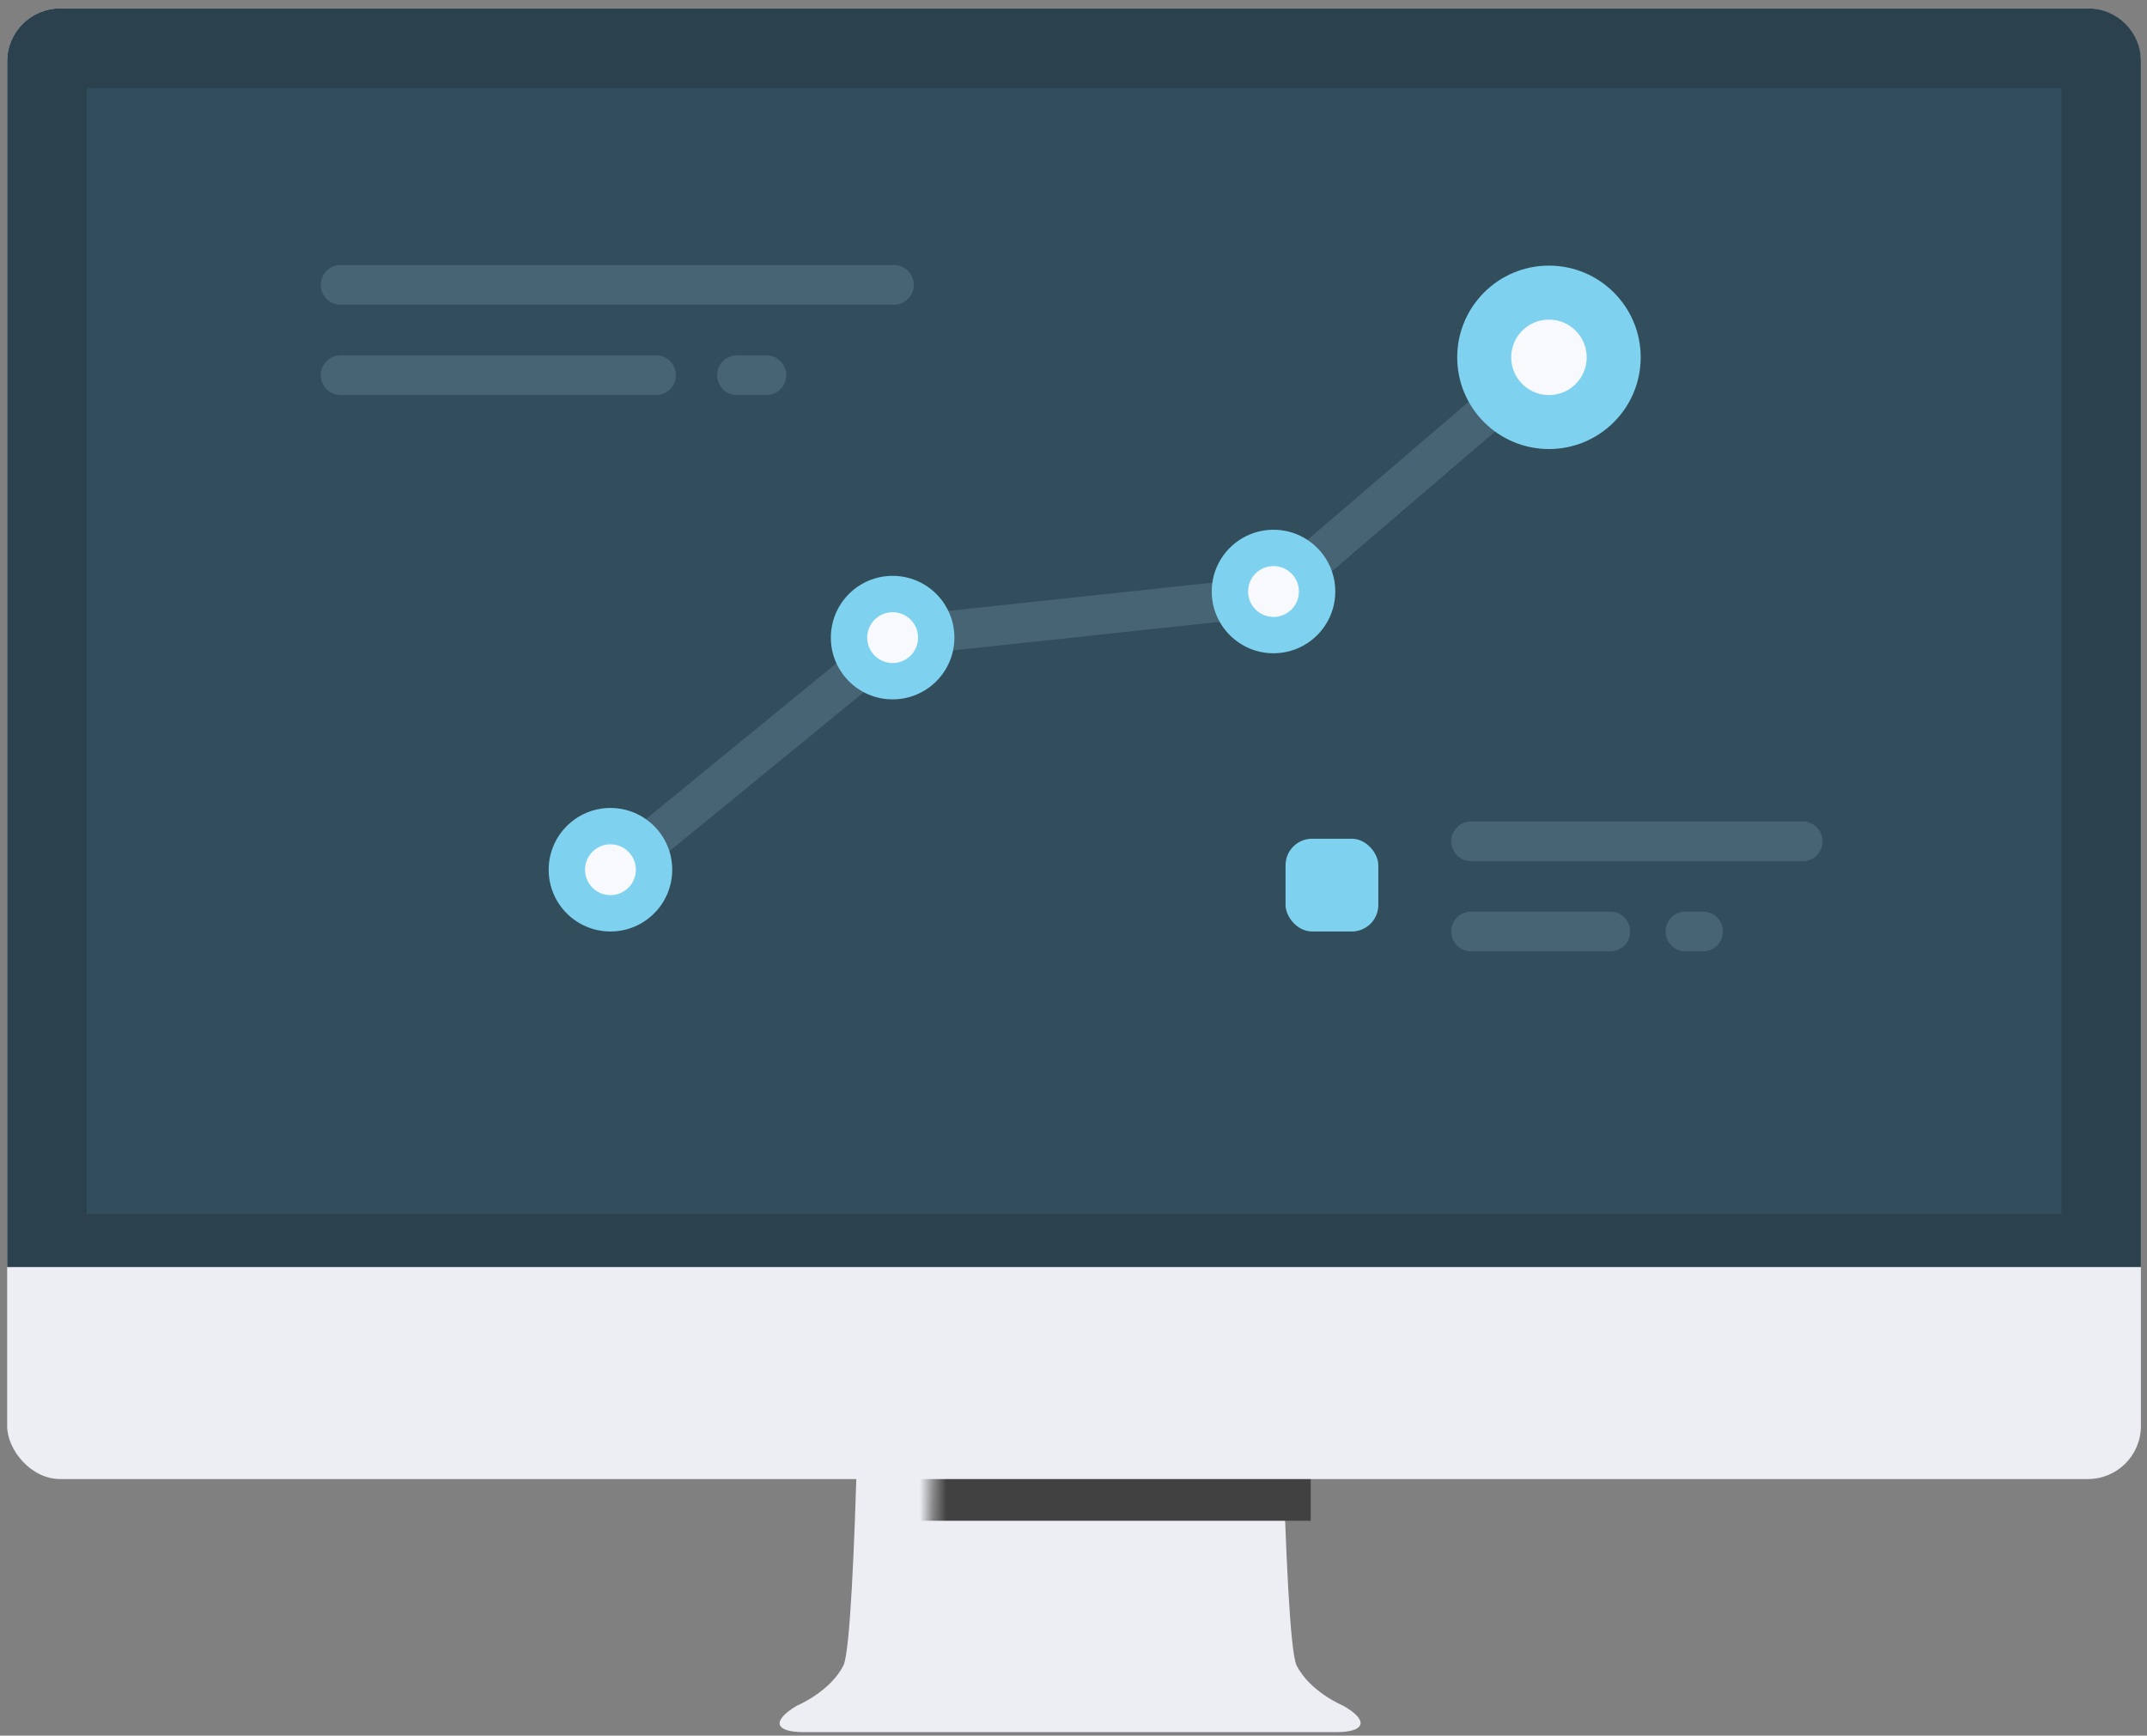 <?xml version="1.0" encoding="UTF-8"?>
<svg width="162px" height="131px" viewBox="0 0 162 131" version="1.1" xmlns="http://www.w3.org/2000/svg" xmlns:xlink="http://www.w3.org/1999/xlink">
    <rect x="0" y="0" width="162" height="131" fill="#808080" stroke="none"/>
    <!-- Generator: Sketch 42 (36781) - http://www.bohemiancoding.com/sketch -->
    <title>iMac</title>
    <desc>Created with Sketch.</desc>
    <defs>
        <path d="M44.854,35.651 C46.77,36.747 46.536,37.636 44.318,37.636 L4.135,37.636 C1.923,37.636 1.711,36.781 3.598,35.651 C3.598,35.651 6.129,34.6 7.129,32.6 C8.129,30.6 8.481,0.636 8.481,0.636 L39.971,0.636 C39.971,0.636 40.323,30.6 41.323,32.6 C42.323,34.6 44.854,35.651 44.854,35.651 Z" id="path-1"></path>
    </defs>
    <g id="VfastOnline-Unified" stroke="none" stroke-width="1" fill="none" fill-rule="evenodd">
        <g id="学习路线" transform="translate(-639, -612)">
            <g id="大数据" transform="translate(540, 583)">
                <g id="iMac" transform="translate(98.5, 28.314)">
                    <g id="Group" transform="translate(57.011, 93.783)">
                        <g id="Rectangle-2">
                            <g id="Mask">
                                <mask id="mask-2" fill="white">
                                    <use xlink:href="#path-1"></use>
                                </mask>
                                <use id="Combined-Shape" fill="#EDEEF3" xlink:href="#path-1"></use>
                                <rect id="Rectangle" fill="#414141" style="mix-blend-mode: overlay;" mask="url(#mask-2)" x="5.39" y="16.144" width="37" height="5.541"></rect>
                            </g>
                        </g>
                    </g>
                    <g id="display" transform="translate(0.511, 0.783)">
                        <rect id="Rectangle-69" fill="#EDEEF3" x="0.529" y="0.536" width="161" height="111" rx="4"></rect>
                        <path d="M0.529,4.527 C0.529,2.322 2.323,0.536 4.528,0.536 L157.529,0.536 C159.738,0.536 161.529,2.328 161.529,4.527 L161.529,95.536 L0.529,95.536 L0.529,4.527 Z" id="Rectangle-69" fill="#2B414E"></path>
                        <rect id="Rectangle-69" fill="#324E5C" x="6.53" y="6.54" width="149" height="85"></rect>
                        <path d="M110.989,63.403 L136.009,63.403" id="Path-48" stroke="#476474" stroke-width="3" stroke-linecap="round" stroke-linejoin="round"></path>
                        <path d="M110.989,70.207 L121.491,70.207" id="Path-48" stroke="#476474" stroke-width="3" stroke-linecap="round" stroke-linejoin="round"></path>
                        <path d="M127.163,70.207 L128.489,70.207" id="Path-48" stroke="#476474" stroke-width="3" stroke-linecap="round" stroke-linejoin="round"></path>
                        <path d="M25.691,21.403 L67.44,21.403" id="Path-48" stroke="#476474" stroke-width="3" stroke-linecap="round" stroke-linejoin="round"></path>
                        <path d="M25.691,28.221 L49.489,28.221" id="Path-48" stroke="#476474" stroke-width="3" stroke-linecap="round" stroke-linejoin="round"></path>
                        <path d="M55.6,28.221 L57.813,28.221" id="Path-48" stroke="#476474" stroke-width="3" stroke-linecap="round" stroke-linejoin="round"></path>
                        <polyline id="Path-47" stroke="#476474" stroke-width="3" points="45.989 65.903 67.989 47.903 95.989 44.903 116.989 26.903"></polyline>
                        <circle id="Oval-2" fill="#7FD2EF" cx="116.864" cy="26.873" r="6.922"></circle>
                        <rect id="Rectangle-5" fill="#7FD2EF" x="96.989" y="63.207" width="7" height="7" rx="2"></rect>
                        <circle id="Oval-2" fill="#7FD2EF" cx="96.08" cy="44.547" r="4.661"></circle>
                        <circle id="Oval-2" fill="#7FD2EF" cx="67.341" cy="48.027" r="4.661"></circle>
                        <circle id="Oval-2" fill="#7FD2EF" cx="46.05" cy="65.546" r="4.661"></circle>
                        <circle id="Oval-2" fill="#F8F9FD" cx="116.864" cy="26.873" r="2.848"></circle>
                        <circle id="Oval-2" fill="#F8F9FD" cx="96.08" cy="44.547" r="1.918"></circle>
                        <circle id="Oval-2" fill="#F8F9FD" cx="67.341" cy="48.027" r="1.918"></circle>
                        <circle id="Oval-2" fill="#F8F9FD" cx="46.05" cy="65.546" r="1.918"></circle>
                    </g>
                </g>
            </g>
        </g>
    </g>
</svg>